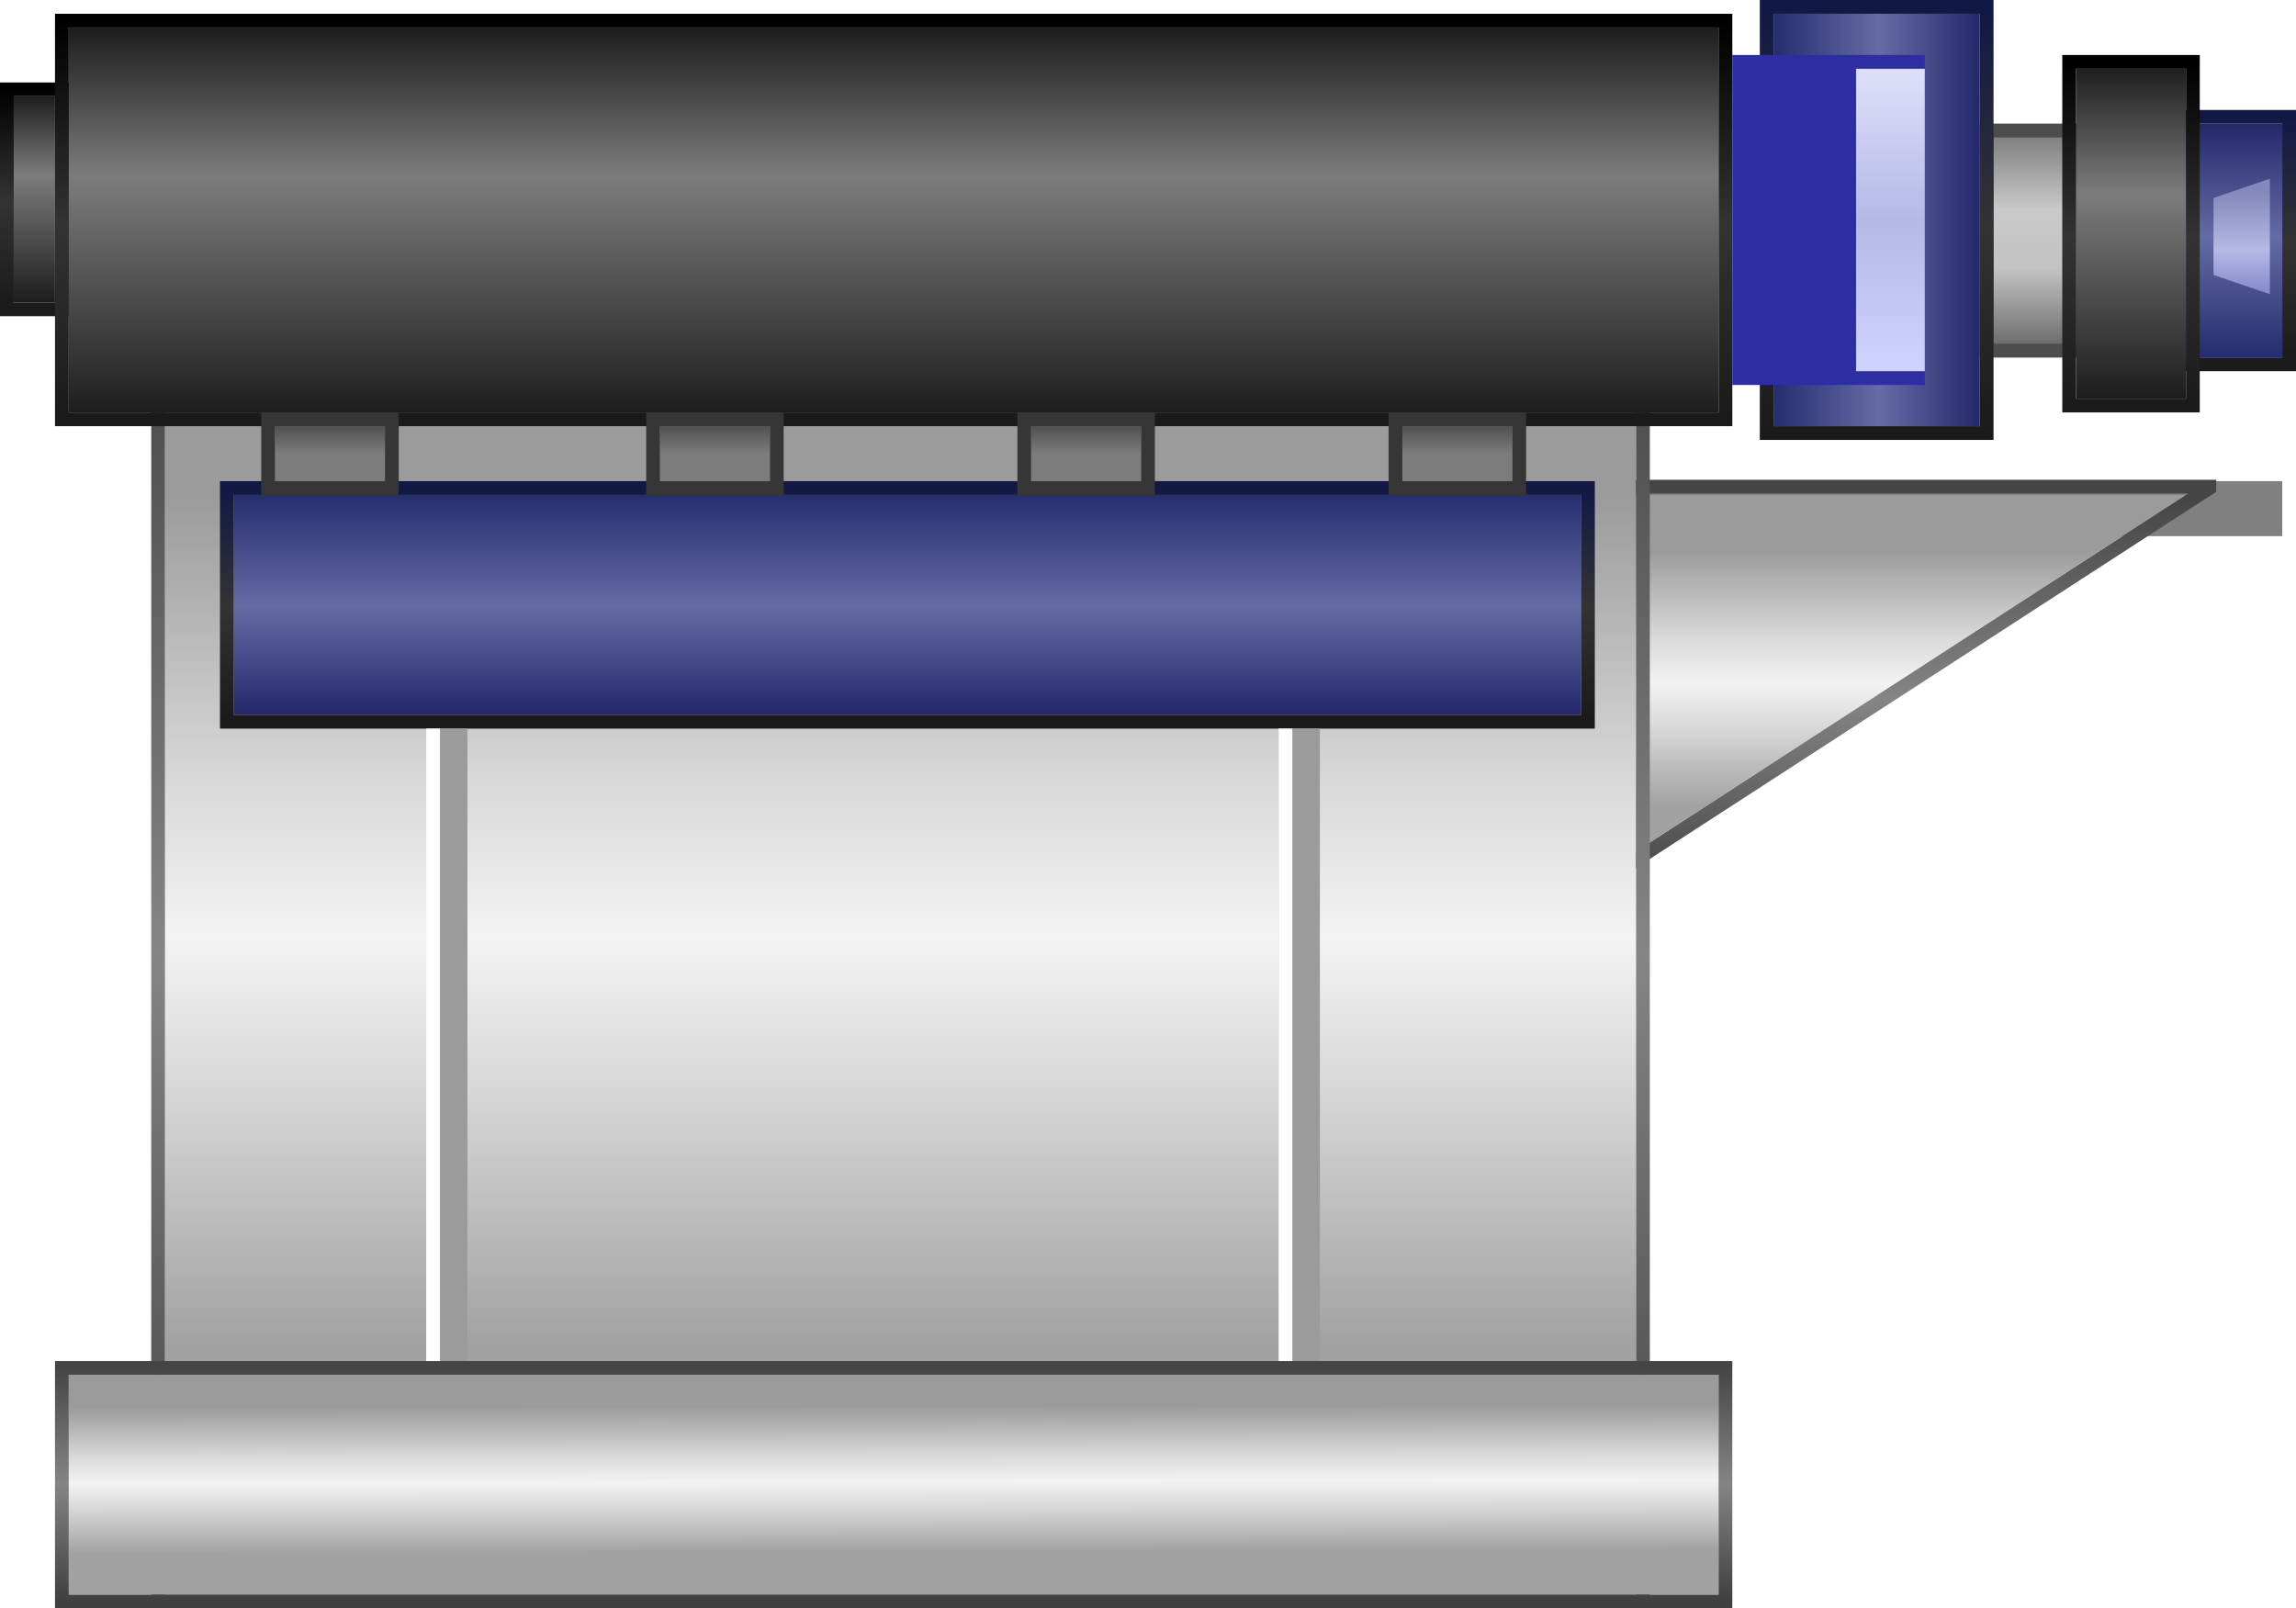 <svg data-name="图层 1" xmlns="http://www.w3.org/2000/svg" xmlns:xlink="http://www.w3.org/1999/xlink" viewBox="0 0 167 117">
    <defs>
        <linearGradient id="rs-xichenqi_c" x1="-386.5" y1="-297" x2="-386.5" y2="-296" gradientTransform="matrix(3 0 0 15 1162 4462)" gradientUnits="userSpaceOnUse">
            <stop offset="0" stop-color="#1e1e1e"/>
            <stop offset=".38" stop-color="#7c7c7c"/>
            <stop offset=".65" stop-color="#535353"/>
            <stop offset="1" stop-color="#1d1d1d"/>
        </linearGradient>
        <linearGradient id="rs-xichenqi_d" data-name="未命名的渐变 2" x1="-434.75" y1="-298.38" x2="-434.75" y2="-297.38" gradientTransform="matrix(4 0 0 16 1741.5 4780.5)" gradientUnits="userSpaceOnUse">
            <stop offset="0"/>
            <stop offset=".51" stop-color="#333"/>
            <stop offset="1" stop-color="#1a1a1a"/>
        </linearGradient>
        <linearGradient id="rs-xichenqi_a" data-name="未命名的渐变 3" x1="-566.91" y1="-307.07" x2="-566.91" y2="-306.41" gradientTransform="matrix(46 0 0 28 26214 8638)" gradientUnits="userSpaceOnUse">
            <stop offset="0" stop-color="#9b9b9b"/>
            <stop offset=".34" stop-color="#d9d9d9"/>
            <stop offset=".52" stop-color="#f3f3f3"/>
            <stop offset=".69" stop-color="#d9d9d9"/>
            <stop offset="1" stop-color="#a2a2a2"/>
        </linearGradient>
        <linearGradient id="rs-xichenqi_b" data-name="未命名的渐变 4" x1="-567.48" y1="-307.75" x2="-567.48" y2="-306.75" gradientTransform="matrix(48.18 0 0 29.33 27479.36 9062.54)" gradientUnits="userSpaceOnUse">
            <stop offset="0" stop-color="#454545"/>
            <stop offset=".5" stop-color="#858585"/>
            <stop offset="1" stop-color="#404040"/>
        </linearGradient>
        <linearGradient id="rs-xichenqi_h" data-name="未命名的渐变 5" x1="-574.09" y1="-315.31" x2="-574.09" y2="-314.65" gradientTransform="matrix(107 0 0 93 61493 29360)" xlink:href="#rs-xichenqi_a"/>
        <linearGradient id="rs-xichenqi_i" data-name="未命名的渐变 6" x1="-574.14" y1="-315.49" x2="-574.14" y2="-314.49" gradientTransform="matrix(108 0 0 94 62072.5 29678.5)" xlink:href="#rs-xichenqi_b"/>
        <linearGradient id="rs-xichenqi_j" data-name="未命名的渐变 7" x1="-574.68" y1="-298.23" x2="-574.67" y2="-297.57" gradientTransform="matrix(120 0 0 16 69026 4874)" xlink:href="#rs-xichenqi_a"/>
        <linearGradient id="rs-xichenqi_k" data-name="未命名的渐变 8" x1="-574.71" y1="-299.59" x2="-574.71" y2="-298.59" gradientTransform="matrix(121 0 0 17 69605.5 5192.5)" xlink:href="#rs-xichenqi_b"/>
        <linearGradient id="rs-xichenqi_l" data-name="未命名的渐变 9" x1="-574.68" y1="-307.21" x2="-574.68" y2="-306.21" gradientTransform="matrix(120 0 0 28 69026 8604)" xlink:href="#rs-xichenqi_c"/>
        <linearGradient id="rs-xichenqi_m" data-name="未命名的渐变 10" x1="-574.71" y1="-307.62" x2="-574.71" y2="-306.62" gradientTransform="matrix(121 0 0 29 69605.5 8922.5)" xlink:href="#rs-xichenqi_d"/>
        <linearGradient id="rs-xichenqi_e" data-name="未命名的渐变 11" x1="-573.59" y1="-297.38" x2="-573.59" y2="-298.38" gradientTransform="matrix(98 0 0 16 56278 4810)" gradientUnits="userSpaceOnUse">
            <stop offset="0" stop-color="#24286b"/>
            <stop offset=".26" stop-color="#474c8a"/>
            <stop offset=".49" stop-color="#656ba4"/>
            <stop offset="1" stop-color="#242d6f"/>
        </linearGradient>
        <linearGradient id="rs-xichenqi_f" data-name="未命名的渐变 12" x1="-573.65" y1="-299.59" x2="-573.65" y2="-298.59" gradientTransform="matrix(99 0 0 17 56857.5 5128.5)" gradientUnits="userSpaceOnUse">
            <stop offset="0" stop-color="#121846"/>
            <stop offset=".51" stop-color="#333"/>
            <stop offset="1" stop-color="#1a1a1a"/>
        </linearGradient>
        <linearGradient id="rs-xichenqi_n" data-name="未命名的渐变 13" x1="-650.12" y1="-295.52" x2="-650.12" y2="-294.64" gradientTransform="matrix(8 0 0 17 5349 5034)" gradientUnits="userSpaceOnUse">
            <stop offset="0" stop-color="#828282"/>
            <stop offset=".34" stop-color="#c9c9c9"/>
            <stop offset=".63" stop-color="#c3c3c3"/>
            <stop offset="1" stop-color="#6d6d6d"/>
        </linearGradient>
        <linearGradient id="rs-xichenqi_o" data-name="未命名的渐变 14" x1="-650.12" y1="-295.59" x2="-650.12" y2="-294.59" gradientTransform="matrix(8 0 0 17 5363 5034)" xlink:href="#rs-xichenqi_e"/>
        <linearGradient id="rs-xichenqi_p" data-name="未命名的渐变 15" x1="-658.17" y1="-296.67" x2="-658.17" y2="-295.67" gradientTransform="matrix(9 0 0 18 6085.5 5348.5)" xlink:href="#rs-xichenqi_f"/>
        <linearGradient id="rs-xichenqi_q" data-name="未命名的渐变 16" x1="-650.13" y1="-301.25" x2="-650.13" y2="-300.25" gradientTransform="matrix(8 0 0 24 5356 7235)" xlink:href="#rs-xichenqi_c"/>
        <linearGradient id="rs-xichenqi_r" data-name="未命名的渐变 17" x1="-658.17" y1="-301.8" x2="-658.17" y2="-300.8" gradientTransform="matrix(9 0 0 25 6078.5 7549.5)" xlink:href="#rs-xichenqi_d"/>
        <linearGradient id="rs-xichenqi_s" data-name="未命名的渐变 18" x1="-581.35" y1="-275.73" x2="-581.35" y2="-274.73" gradientTransform="matrix(4.1 0 0 8.4 2547.7 2330.1)" gradientUnits="userSpaceOnUse">
            <stop offset="0" stop-color="#8488ba"/>
            <stop offset=".5" stop-color="#b5b9e6"/>
            <stop offset="1" stop-color="#7479c2"/>
        </linearGradient>
        <linearGradient id="rs-xichenqi_t" data-name="未命名的渐变 19" x1="-665.4" y1="-307.5" x2="-666.4" y2="-307.5" gradientTransform="matrix(15 0 0 30 10125 9241)" xlink:href="#rs-xichenqi_e"/>
        <linearGradient id="rs-xichenqi_u" data-name="未命名的渐变 20" x1="-668.31" y1="-308.35" x2="-668.31" y2="-307.35" gradientTransform="matrix(16 0 0 31 10829.5 9559.5)" xlink:href="#rs-xichenqi_f"/>
        <linearGradient id="rs-xichenqi_v" data-name="未命名的渐变 21" x1="-588.7" y1="-304" x2="-588.7" y2="-303" gradientTransform="matrix(5 0 0 22 3081 6693)" gradientUnits="userSpaceOnUse">
            <stop offset="0" stop-color="#dee0fa"/>
            <stop offset=".5" stop-color="#b5b9e6"/>
            <stop offset="1" stop-color="#d0d3ff"/>
        </linearGradient>
        <linearGradient id="rs-xichenqi_g" data-name="未命名的渐变 22" x1="528" y1="-445.25" x2="526.88" y2="-445.25" gradientTransform="matrix(0 8 -4 0 -1757 -4191)" gradientUnits="userSpaceOnUse">
            <stop offset="0" stop-color="#7c7c7c"/>
            <stop offset=".48" stop-color="#1e1e1e"/>
            <stop offset="1" stop-color="#535353"/>
        </linearGradient>
        <linearGradient id="rs-xichenqi_w" data-name="未命名的渐变 23" x1="583" y1="-500.25" x2="581.88" y2="-500.25" gradientTransform="matrix(0 8 -4 0 -1922 -4631)" xlink:href="#rs-xichenqi_g"/>
        <linearGradient id="rs-xichenqi_x" data-name="未命名的渐变 24" x1="556" y1="-473.25" x2="554.88" y2="-473.25" gradientTransform="matrix(0 8 -4 0 -1841 -4415)" xlink:href="#rs-xichenqi_g"/>
        <linearGradient id="rs-xichenqi_y" data-name="未命名的渐变 25" x1="610" y1="-527.25" x2="608.88" y2="-527.25" gradientTransform="matrix(0 8 -4 0 -2003 -4847)" xlink:href="#rs-xichenqi_g"/>
    </defs>
    <path fill="url(#rs-xichenqi_c)" d="M1 7h3v15H1z"/>
    <path fill="none" stroke="url(#rs-xichenqi_d)" d="M.5 6.5h4v16h-4z"/>
    <path fill="gray" d="M104 35h62v4h-62z"/>
    <path fill="url(#rs-xichenqi_a)" d="M159 36l-43.2 28-2.8-16.5 2.4-11.5H159z"/>
    <path d="M160.7 35.5l-45.2 29.3-3-17.3v-.2l2.5-11.9h45.7z" fill="none" stroke="url(#rs-xichenqi_b)"/>
    <path fill="url(#rs-xichenqi_h)" d="M12 23h107v93H12z"/>
    <path fill="none" stroke="url(#rs-xichenqi_i)" d="M11.5 22.5h108v94h-108z"/>
    <path data-name="path-8" fill="url(#rs-xichenqi_j)" d="M5 100h120v16H5z"/>
    <path fill="none" stroke="url(#rs-xichenqi_k)" d="M4.5 99.5h121v17H4.5z"/>
    <path fill="url(#rs-xichenqi_l)" d="M5 2h120v28H5z"/>
    <path fill="none" stroke="url(#rs-xichenqi_m)" d="M4.5 1.5h121v29H4.5z"/>
    <path fill="url(#rs-xichenqi_e)" d="M17 36h98v16H17z"/>
    <path fill="none" stroke="url(#rs-xichenqi_f)" d="M16.5 35.5h99v17h-99z"/>
    <path fill="url(#rs-xichenqi_n)" d="M144 9h8v17h-8z"/>
    <path fill="none" stroke="#4d4d4d" d="M144.5 9.5h7v16h-7z"/>
    <path fill="url(#rs-xichenqi_o)" d="M158 9h8v17h-8z"/>
    <path fill="none" stroke="url(#rs-xichenqi_p)" d="M157.5 8.5h9v18h-9z"/>
    <g>
        <path fill="url(#rs-xichenqi_q)" d="M151 5h8v24h-8z"/>
        <path fill="none" stroke="url(#rs-xichenqi_r)" d="M150.5 4.5h9v25h-9z"/>
    </g>
    <path data-name="Path-6" fill="url(#rs-xichenqi_s)" d="M165.1 13l-4.1 1.4V20l4.1 1.4V13z"/>
    <g>
        <path fill="url(#rs-xichenqi_t)" d="M129 1h15v30h-15z"/>
        <path fill="none" stroke="url(#rs-xichenqi_u)" d="M128.5.5h16v31h-16z"/>
    </g>
    <path fill="#2c2ea1" d="M126 4h14v24h-14z"/>
    <path fill="url(#rs-xichenqi_v)" d="M135 5h5v22h-5z"/>
    <g>
        <path fill="url(#rs-xichenqi_g)" d="M20 31h8v4h-8z"/>
        <path fill="none" stroke="#363636" d="M19.5 30.5h9v5h-9z"/>
    </g>
    <g>
        <path fill="url(#rs-xichenqi_w)" d="M75 31h8v4h-8z"/>
        <path fill="none" stroke="#363636" d="M74.5 30.5h9v5h-9z"/>
    </g>
    <g>
        <path fill="url(#rs-xichenqi_x)" d="M48 31h8v4h-8z"/>
        <path fill="none" stroke="#363636" d="M47.5 30.5h9v5h-9z"/>
    </g>
    <g>
        <path fill="url(#rs-xichenqi_y)" d="M102 31h8v4h-8z"/>
        <path fill="none" stroke="#363636" d="M101.5 30.5h9v5h-9z"/>
    </g>
    <path fill="#9b9b9b" d="M31 53h3v46h-3zM93 53h3v46h-3z"/>
    <path fill="#fff" d="M31 53h1v46h-1zM93 53h1v46h-1z"/>
</svg>
